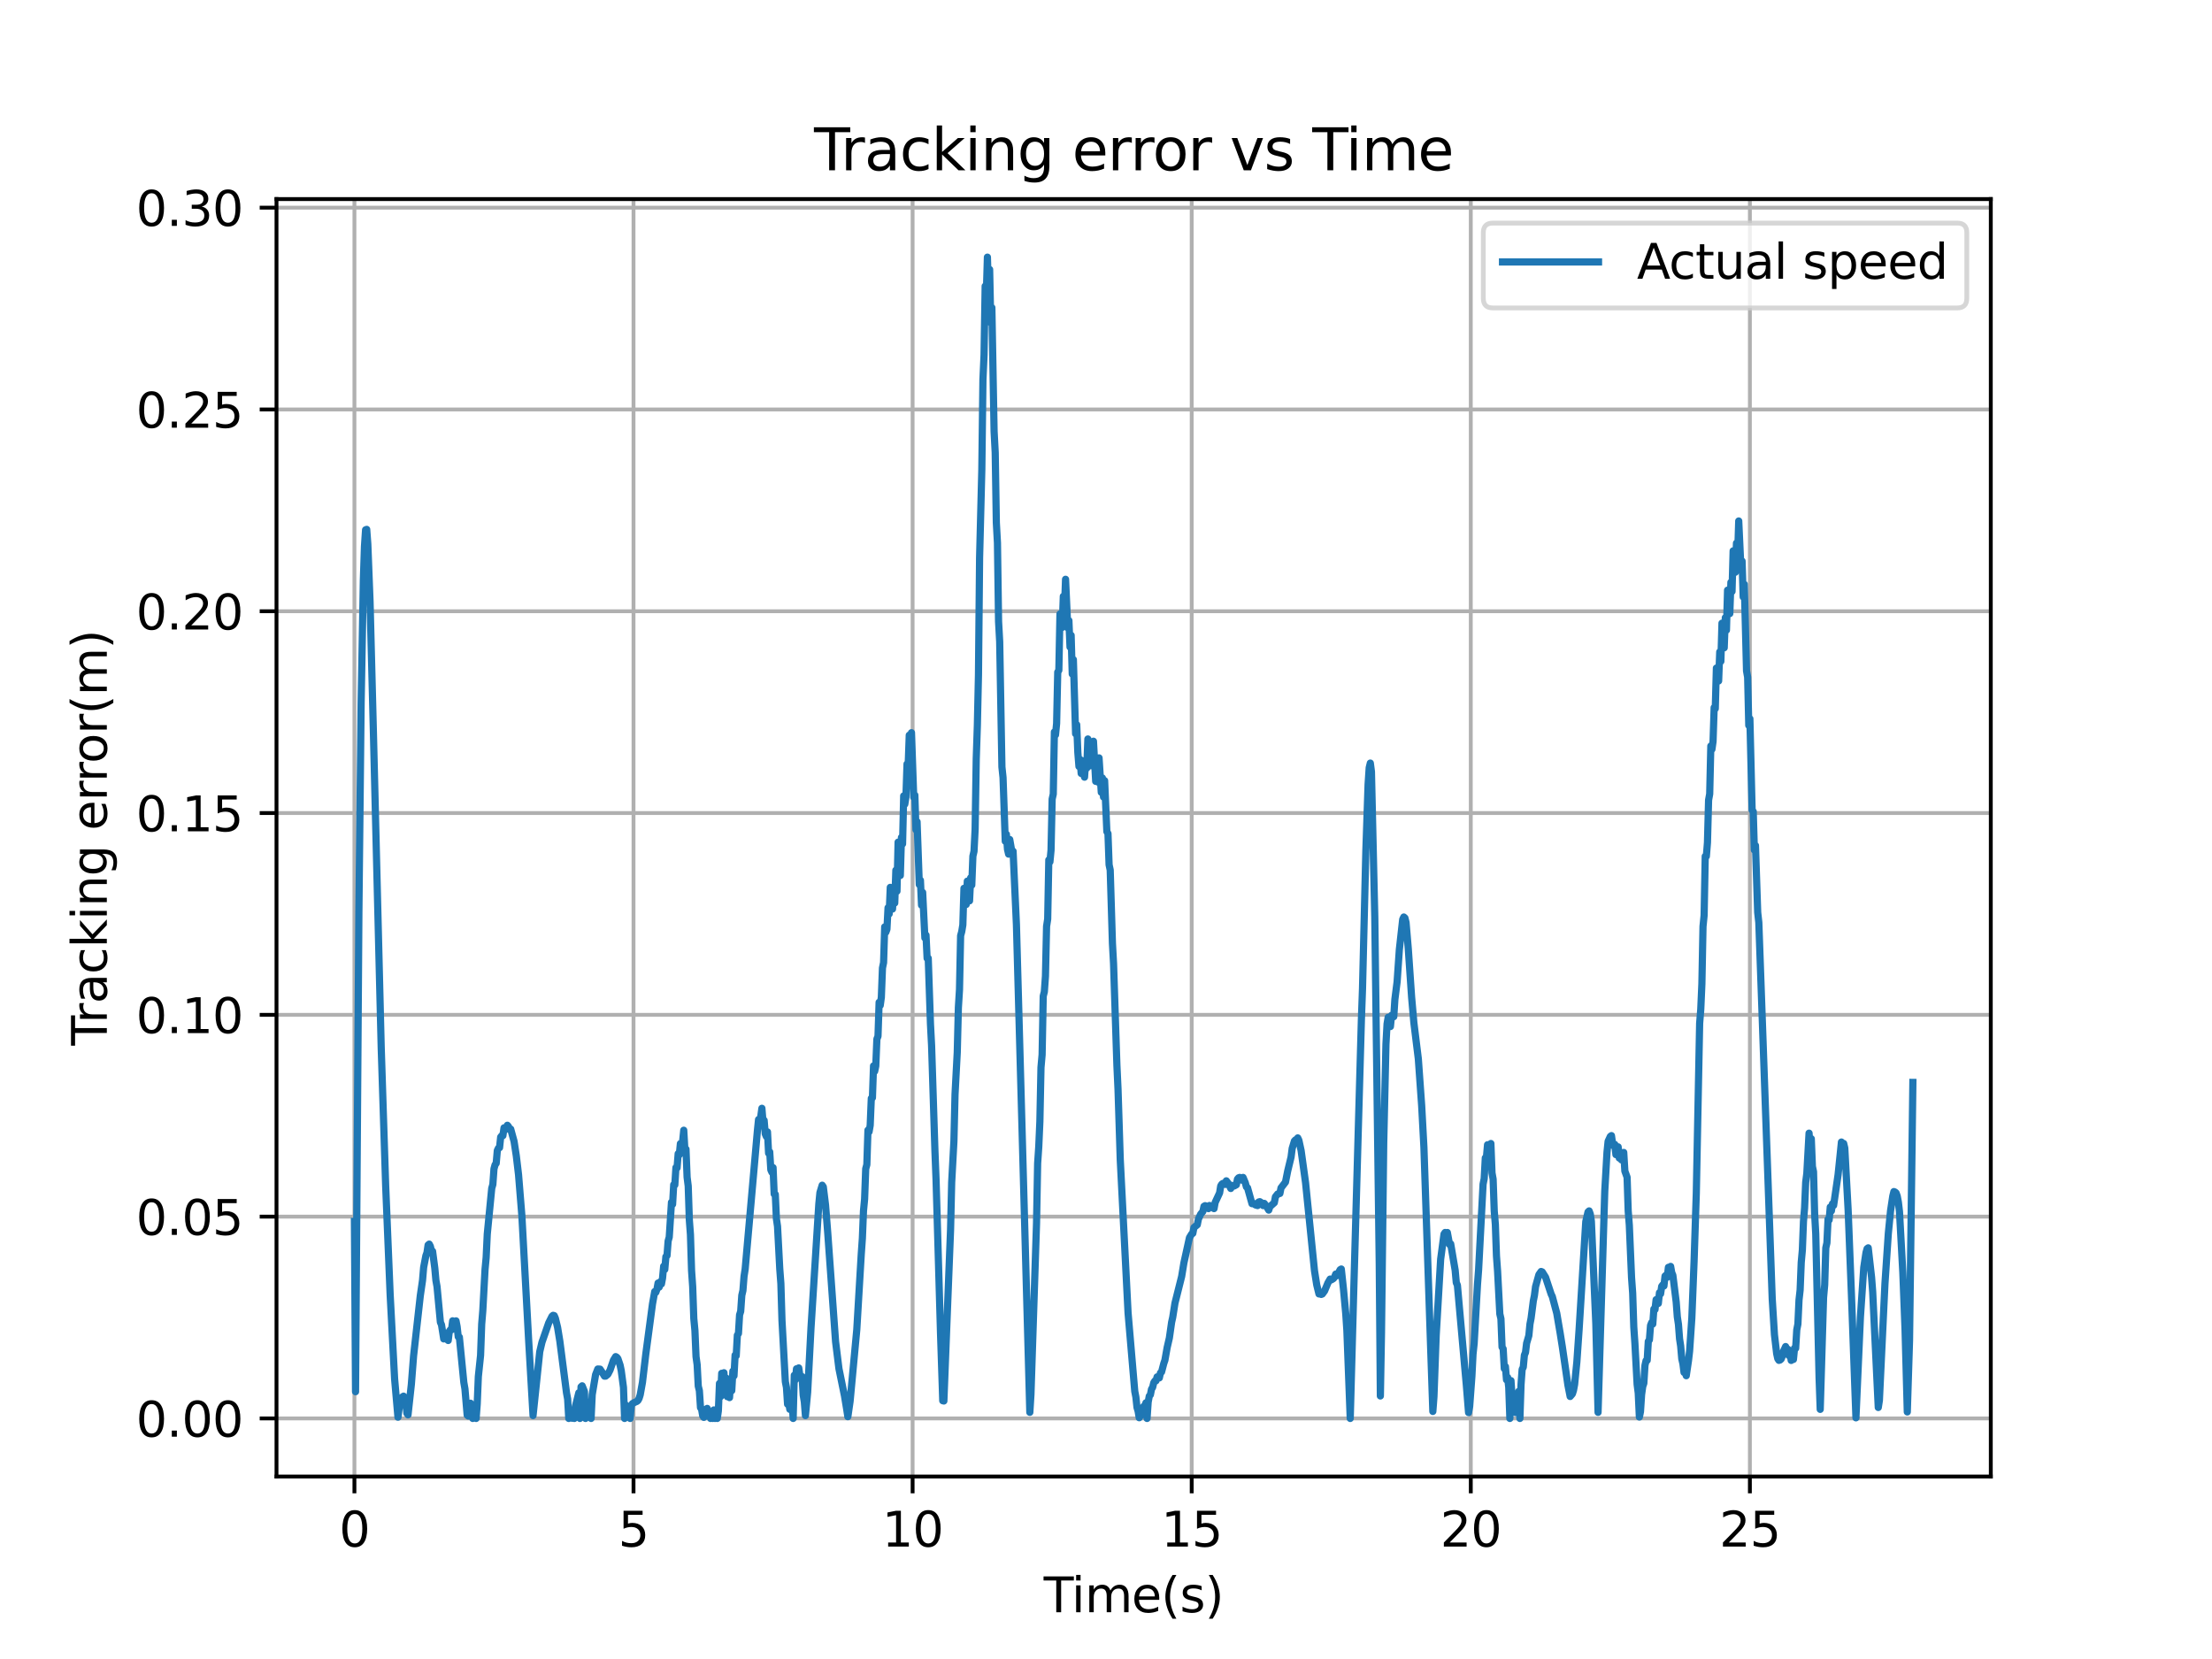 <?xml version="1.0" encoding="utf-8" standalone="no"?>
<!DOCTYPE svg PUBLIC "-//W3C//DTD SVG 1.1//EN"
  "http://www.w3.org/Graphics/SVG/1.1/DTD/svg11.dtd">
<svg xmlns:xlink="http://www.w3.org/1999/xlink" width="460.8pt" height="345.6pt" viewBox="0 0 460.8 345.6" xmlns="http://www.w3.org/2000/svg" version="1.1">
 <defs>
  <style type="text/css">*{stroke-linejoin: round; stroke-linecap: butt}</style>
 </defs>
 <g id="figure_1">
  <g id="patch_1">
   <path d="M 0 345.6 
L 460.8 345.6 
L 460.8 0 
L 0 0 
z
" style="fill: #ffffff"/>
  </g>
  <g id="axes_1">
   <g id="patch_2">
    <path d="M 57.6 307.584 
L 414.72 307.584 
L 414.72 41.472 
L 57.6 41.472 
z
" style="fill: #ffffff"/>
   </g>
   <g id="matplotlib.axis_1">
    <g id="xtick_1">
     <g id="line2d_1">
      <path d="M 73.833 307.584 
L 73.833 41.472 
" clip-path="url(#pe9e2b017ba)" style="fill: none; stroke: #b0b0b0; stroke-width: 0.8; stroke-linecap: square"/>
     </g>
     <g id="line2d_2">
      <defs>
       <path id="md69bcc2c16" d="M 0 0 
L 0 3.5 
" style="stroke: #000000; stroke-width: 0.8"/>
      </defs>
      <g>
       <use xlink:href="#md69bcc2c16" x="73.833" y="307.584" style="stroke: #000000; stroke-width: 0.8"/>
      </g>
     </g>
     <g id="text_1">
      <!-- 0 -->
      <g transform="translate(70.651 322.182) scale(0.1 -0.1)">
       <defs>
        <path id="DejaVuSans-30" d="M 2034 4250 
Q 1547 4250 1301 3770 
Q 1056 3291 1056 2328 
Q 1056 1369 1301 889 
Q 1547 409 2034 409 
Q 2525 409 2770 889 
Q 3016 1369 3016 2328 
Q 3016 3291 2770 3770 
Q 2525 4250 2034 4250 
z
M 2034 4750 
Q 2819 4750 3233 4129 
Q 3647 3509 3647 2328 
Q 3647 1150 3233 529 
Q 2819 -91 2034 -91 
Q 1250 -91 836 529 
Q 422 1150 422 2328 
Q 422 3509 836 4129 
Q 1250 4750 2034 4750 
z
" transform="scale(0.016)"/>
       </defs>
       <use xlink:href="#DejaVuSans-30"/>
      </g>
     </g>
    </g>
    <g id="xtick_2">
     <g id="line2d_3">
      <path d="M 131.973 307.584 
L 131.973 41.472 
" clip-path="url(#pe9e2b017ba)" style="fill: none; stroke: #b0b0b0; stroke-width: 0.8; stroke-linecap: square"/>
     </g>
     <g id="line2d_4">
      <g>
       <use xlink:href="#md69bcc2c16" x="131.973" y="307.584" style="stroke: #000000; stroke-width: 0.8"/>
      </g>
     </g>
     <g id="text_2">
      <!-- 5 -->
      <g transform="translate(128.792 322.182) scale(0.1 -0.1)">
       <defs>
        <path id="DejaVuSans-35" d="M 691 4666 
L 3169 4666 
L 3169 4134 
L 1269 4134 
L 1269 2991 
Q 1406 3038 1543 3061 
Q 1681 3084 1819 3084 
Q 2600 3084 3056 2656 
Q 3513 2228 3513 1497 
Q 3513 744 3044 326 
Q 2575 -91 1722 -91 
Q 1428 -91 1123 -41 
Q 819 9 494 109 
L 494 744 
Q 775 591 1075 516 
Q 1375 441 1709 441 
Q 2250 441 2565 725 
Q 2881 1009 2881 1497 
Q 2881 1984 2565 2268 
Q 2250 2553 1709 2553 
Q 1456 2553 1204 2497 
Q 953 2441 691 2322 
L 691 4666 
z
" transform="scale(0.016)"/>
       </defs>
       <use xlink:href="#DejaVuSans-35"/>
      </g>
     </g>
    </g>
    <g id="xtick_3">
     <g id="line2d_5">
      <path d="M 190.113 307.584 
L 190.113 41.472 
" clip-path="url(#pe9e2b017ba)" style="fill: none; stroke: #b0b0b0; stroke-width: 0.8; stroke-linecap: square"/>
     </g>
     <g id="line2d_6">
      <g>
       <use xlink:href="#md69bcc2c16" x="190.113" y="307.584" style="stroke: #000000; stroke-width: 0.8"/>
      </g>
     </g>
     <g id="text_3">
      <!-- 10 -->
      <g transform="translate(183.751 322.182) scale(0.1 -0.1)">
       <defs>
        <path id="DejaVuSans-31" d="M 794 531 
L 1825 531 
L 1825 4091 
L 703 3866 
L 703 4441 
L 1819 4666 
L 2450 4666 
L 2450 531 
L 3481 531 
L 3481 0 
L 794 0 
L 794 531 
z
" transform="scale(0.016)"/>
       </defs>
       <use xlink:href="#DejaVuSans-31"/>
       <use xlink:href="#DejaVuSans-30" x="63.623"/>
      </g>
     </g>
    </g>
    <g id="xtick_4">
     <g id="line2d_7">
      <path d="M 248.253 307.584 
L 248.253 41.472 
" clip-path="url(#pe9e2b017ba)" style="fill: none; stroke: #b0b0b0; stroke-width: 0.8; stroke-linecap: square"/>
     </g>
     <g id="line2d_8">
      <g>
       <use xlink:href="#md69bcc2c16" x="248.253" y="307.584" style="stroke: #000000; stroke-width: 0.8"/>
      </g>
     </g>
     <g id="text_4">
      <!-- 15 -->
      <g transform="translate(241.891 322.182) scale(0.1 -0.1)">
       <use xlink:href="#DejaVuSans-31"/>
       <use xlink:href="#DejaVuSans-35" x="63.623"/>
      </g>
     </g>
    </g>
    <g id="xtick_5">
     <g id="line2d_9">
      <path d="M 306.393 307.584 
L 306.393 41.472 
" clip-path="url(#pe9e2b017ba)" style="fill: none; stroke: #b0b0b0; stroke-width: 0.8; stroke-linecap: square"/>
     </g>
     <g id="line2d_10">
      <g>
       <use xlink:href="#md69bcc2c16" x="306.393" y="307.584" style="stroke: #000000; stroke-width: 0.8"/>
      </g>
     </g>
     <g id="text_5">
      <!-- 20 -->
      <g transform="translate(300.031 322.182) scale(0.1 -0.1)">
       <defs>
        <path id="DejaVuSans-32" d="M 1228 531 
L 3431 531 
L 3431 0 
L 469 0 
L 469 531 
Q 828 903 1448 1529 
Q 2069 2156 2228 2338 
Q 2531 2678 2651 2914 
Q 2772 3150 2772 3378 
Q 2772 3750 2511 3984 
Q 2250 4219 1831 4219 
Q 1534 4219 1204 4116 
Q 875 4013 500 3803 
L 500 4441 
Q 881 4594 1212 4672 
Q 1544 4750 1819 4750 
Q 2544 4750 2975 4387 
Q 3406 4025 3406 3419 
Q 3406 3131 3298 2873 
Q 3191 2616 2906 2266 
Q 2828 2175 2409 1742 
Q 1991 1309 1228 531 
z
" transform="scale(0.016)"/>
       </defs>
       <use xlink:href="#DejaVuSans-32"/>
       <use xlink:href="#DejaVuSans-30" x="63.623"/>
      </g>
     </g>
    </g>
    <g id="xtick_6">
     <g id="line2d_11">
      <path d="M 364.533 307.584 
L 364.533 41.472 
" clip-path="url(#pe9e2b017ba)" style="fill: none; stroke: #b0b0b0; stroke-width: 0.8; stroke-linecap: square"/>
     </g>
     <g id="line2d_12">
      <g>
       <use xlink:href="#md69bcc2c16" x="364.533" y="307.584" style="stroke: #000000; stroke-width: 0.8"/>
      </g>
     </g>
     <g id="text_6">
      <!-- 25 -->
      <g transform="translate(358.171 322.182) scale(0.1 -0.1)">
       <use xlink:href="#DejaVuSans-32"/>
       <use xlink:href="#DejaVuSans-35" x="63.623"/>
      </g>
     </g>
    </g>
    <g id="text_7">
     <!-- Time(s) -->
     <g transform="translate(217.42 335.861) scale(0.1 -0.1)">
      <defs>
       <path id="DejaVuSans-54" d="M -19 4666 
L 3928 4666 
L 3928 4134 
L 2272 4134 
L 2272 0 
L 1638 0 
L 1638 4134 
L -19 4134 
L -19 4666 
z
" transform="scale(0.016)"/>
       <path id="DejaVuSans-69" d="M 603 3500 
L 1178 3500 
L 1178 0 
L 603 0 
L 603 3500 
z
M 603 4863 
L 1178 4863 
L 1178 4134 
L 603 4134 
L 603 4863 
z
" transform="scale(0.016)"/>
       <path id="DejaVuSans-6d" d="M 3328 2828 
Q 3544 3216 3844 3400 
Q 4144 3584 4550 3584 
Q 5097 3584 5394 3201 
Q 5691 2819 5691 2113 
L 5691 0 
L 5113 0 
L 5113 2094 
Q 5113 2597 4934 2840 
Q 4756 3084 4391 3084 
Q 3944 3084 3684 2787 
Q 3425 2491 3425 1978 
L 3425 0 
L 2847 0 
L 2847 2094 
Q 2847 2600 2669 2842 
Q 2491 3084 2119 3084 
Q 1678 3084 1418 2786 
Q 1159 2488 1159 1978 
L 1159 0 
L 581 0 
L 581 3500 
L 1159 3500 
L 1159 2956 
Q 1356 3278 1631 3431 
Q 1906 3584 2284 3584 
Q 2666 3584 2933 3390 
Q 3200 3197 3328 2828 
z
" transform="scale(0.016)"/>
       <path id="DejaVuSans-65" d="M 3597 1894 
L 3597 1613 
L 953 1613 
Q 991 1019 1311 708 
Q 1631 397 2203 397 
Q 2534 397 2845 478 
Q 3156 559 3463 722 
L 3463 178 
Q 3153 47 2828 -22 
Q 2503 -91 2169 -91 
Q 1331 -91 842 396 
Q 353 884 353 1716 
Q 353 2575 817 3079 
Q 1281 3584 2069 3584 
Q 2775 3584 3186 3129 
Q 3597 2675 3597 1894 
z
M 3022 2063 
Q 3016 2534 2758 2815 
Q 2500 3097 2075 3097 
Q 1594 3097 1305 2825 
Q 1016 2553 972 2059 
L 3022 2063 
z
" transform="scale(0.016)"/>
       <path id="DejaVuSans-28" d="M 1984 4856 
Q 1566 4138 1362 3434 
Q 1159 2731 1159 2009 
Q 1159 1288 1364 580 
Q 1569 -128 1984 -844 
L 1484 -844 
Q 1016 -109 783 600 
Q 550 1309 550 2009 
Q 550 2706 781 3412 
Q 1013 4119 1484 4856 
L 1984 4856 
z
" transform="scale(0.016)"/>
       <path id="DejaVuSans-73" d="M 2834 3397 
L 2834 2853 
Q 2591 2978 2328 3040 
Q 2066 3103 1784 3103 
Q 1356 3103 1142 2972 
Q 928 2841 928 2578 
Q 928 2378 1081 2264 
Q 1234 2150 1697 2047 
L 1894 2003 
Q 2506 1872 2764 1633 
Q 3022 1394 3022 966 
Q 3022 478 2636 193 
Q 2250 -91 1575 -91 
Q 1294 -91 989 -36 
Q 684 19 347 128 
L 347 722 
Q 666 556 975 473 
Q 1284 391 1588 391 
Q 1994 391 2212 530 
Q 2431 669 2431 922 
Q 2431 1156 2273 1281 
Q 2116 1406 1581 1522 
L 1381 1569 
Q 847 1681 609 1914 
Q 372 2147 372 2553 
Q 372 3047 722 3315 
Q 1072 3584 1716 3584 
Q 2034 3584 2315 3537 
Q 2597 3491 2834 3397 
z
" transform="scale(0.016)"/>
       <path id="DejaVuSans-29" d="M 513 4856 
L 1013 4856 
Q 1481 4119 1714 3412 
Q 1947 2706 1947 2009 
Q 1947 1309 1714 600 
Q 1481 -109 1013 -844 
L 513 -844 
Q 928 -128 1133 580 
Q 1338 1288 1338 2009 
Q 1338 2731 1133 3434 
Q 928 4138 513 4856 
z
" transform="scale(0.016)"/>
      </defs>
      <use xlink:href="#DejaVuSans-54"/>
      <use xlink:href="#DejaVuSans-69" x="57.959"/>
      <use xlink:href="#DejaVuSans-6d" x="85.742"/>
      <use xlink:href="#DejaVuSans-65" x="183.154"/>
      <use xlink:href="#DejaVuSans-28" x="244.678"/>
      <use xlink:href="#DejaVuSans-73" x="283.691"/>
      <use xlink:href="#DejaVuSans-29" x="335.791"/>
     </g>
    </g>
   </g>
   <g id="matplotlib.axis_2">
    <g id="ytick_1">
     <g id="line2d_13">
      <path d="M 57.6 295.488 
L 414.72 295.488 
" clip-path="url(#pe9e2b017ba)" style="fill: none; stroke: #b0b0b0; stroke-width: 0.8; stroke-linecap: square"/>
     </g>
     <g id="line2d_14">
      <defs>
       <path id="m40a0ca8b42" d="M 0 0 
L -3.5 0 
" style="stroke: #000000; stroke-width: 0.8"/>
      </defs>
      <g>
       <use xlink:href="#m40a0ca8b42" x="57.6" y="295.488" style="stroke: #000000; stroke-width: 0.8"/>
      </g>
     </g>
     <g id="text_8">
      <!-- 0.00 -->
      <g transform="translate(28.334 299.287) scale(0.1 -0.1)">
       <defs>
        <path id="DejaVuSans-2e" d="M 684 794 
L 1344 794 
L 1344 0 
L 684 0 
L 684 794 
z
" transform="scale(0.016)"/>
       </defs>
       <use xlink:href="#DejaVuSans-30"/>
       <use xlink:href="#DejaVuSans-2e" x="63.623"/>
       <use xlink:href="#DejaVuSans-30" x="95.41"/>
       <use xlink:href="#DejaVuSans-30" x="159.033"/>
      </g>
     </g>
    </g>
    <g id="ytick_2">
     <g id="line2d_15">
      <path d="M 57.6 253.449 
L 414.72 253.449 
" clip-path="url(#pe9e2b017ba)" style="fill: none; stroke: #b0b0b0; stroke-width: 0.8; stroke-linecap: square"/>
     </g>
     <g id="line2d_16">
      <g>
       <use xlink:href="#m40a0ca8b42" x="57.6" y="253.449" style="stroke: #000000; stroke-width: 0.8"/>
      </g>
     </g>
     <g id="text_9">
      <!-- 0.05 -->
      <g transform="translate(28.334 257.249) scale(0.1 -0.1)">
       <use xlink:href="#DejaVuSans-30"/>
       <use xlink:href="#DejaVuSans-2e" x="63.623"/>
       <use xlink:href="#DejaVuSans-30" x="95.41"/>
       <use xlink:href="#DejaVuSans-35" x="159.033"/>
      </g>
     </g>
    </g>
    <g id="ytick_3">
     <g id="line2d_17">
      <path d="M 57.6 211.411 
L 414.72 211.411 
" clip-path="url(#pe9e2b017ba)" style="fill: none; stroke: #b0b0b0; stroke-width: 0.8; stroke-linecap: square"/>
     </g>
     <g id="line2d_18">
      <g>
       <use xlink:href="#m40a0ca8b42" x="57.6" y="211.411" style="stroke: #000000; stroke-width: 0.8"/>
      </g>
     </g>
     <g id="text_10">
      <!-- 0.10 -->
      <g transform="translate(28.334 215.21) scale(0.1 -0.1)">
       <use xlink:href="#DejaVuSans-30"/>
       <use xlink:href="#DejaVuSans-2e" x="63.623"/>
       <use xlink:href="#DejaVuSans-31" x="95.41"/>
       <use xlink:href="#DejaVuSans-30" x="159.033"/>
      </g>
     </g>
    </g>
    <g id="ytick_4">
     <g id="line2d_19">
      <path d="M 57.6 169.372 
L 414.72 169.372 
" clip-path="url(#pe9e2b017ba)" style="fill: none; stroke: #b0b0b0; stroke-width: 0.8; stroke-linecap: square"/>
     </g>
     <g id="line2d_20">
      <g>
       <use xlink:href="#m40a0ca8b42" x="57.6" y="169.372" style="stroke: #000000; stroke-width: 0.8"/>
      </g>
     </g>
     <g id="text_11">
      <!-- 0.15 -->
      <g transform="translate(28.334 173.172) scale(0.1 -0.1)">
       <use xlink:href="#DejaVuSans-30"/>
       <use xlink:href="#DejaVuSans-2e" x="63.623"/>
       <use xlink:href="#DejaVuSans-31" x="95.41"/>
       <use xlink:href="#DejaVuSans-35" x="159.033"/>
      </g>
     </g>
    </g>
    <g id="ytick_5">
     <g id="line2d_21">
      <path d="M 57.6 127.334 
L 414.72 127.334 
" clip-path="url(#pe9e2b017ba)" style="fill: none; stroke: #b0b0b0; stroke-width: 0.8; stroke-linecap: square"/>
     </g>
     <g id="line2d_22">
      <g>
       <use xlink:href="#m40a0ca8b42" x="57.6" y="127.334" style="stroke: #000000; stroke-width: 0.8"/>
      </g>
     </g>
     <g id="text_12">
      <!-- 0.20 -->
      <g transform="translate(28.334 131.133) scale(0.1 -0.1)">
       <use xlink:href="#DejaVuSans-30"/>
       <use xlink:href="#DejaVuSans-2e" x="63.623"/>
       <use xlink:href="#DejaVuSans-32" x="95.41"/>
       <use xlink:href="#DejaVuSans-30" x="159.033"/>
      </g>
     </g>
    </g>
    <g id="ytick_6">
     <g id="line2d_23">
      <path d="M 57.6 85.295 
L 414.72 85.295 
" clip-path="url(#pe9e2b017ba)" style="fill: none; stroke: #b0b0b0; stroke-width: 0.8; stroke-linecap: square"/>
     </g>
     <g id="line2d_24">
      <g>
       <use xlink:href="#m40a0ca8b42" x="57.6" y="85.295" style="stroke: #000000; stroke-width: 0.8"/>
      </g>
     </g>
     <g id="text_13">
      <!-- 0.25 -->
      <g transform="translate(28.334 89.095) scale(0.1 -0.1)">
       <use xlink:href="#DejaVuSans-30"/>
       <use xlink:href="#DejaVuSans-2e" x="63.623"/>
       <use xlink:href="#DejaVuSans-32" x="95.41"/>
       <use xlink:href="#DejaVuSans-35" x="159.033"/>
      </g>
     </g>
    </g>
    <g id="ytick_7">
     <g id="line2d_25">
      <path d="M 57.6 43.257 
L 414.72 43.257 
" clip-path="url(#pe9e2b017ba)" style="fill: none; stroke: #b0b0b0; stroke-width: 0.8; stroke-linecap: square"/>
     </g>
     <g id="line2d_26">
      <g>
       <use xlink:href="#m40a0ca8b42" x="57.6" y="43.257" style="stroke: #000000; stroke-width: 0.8"/>
      </g>
     </g>
     <g id="text_14">
      <!-- 0.30 -->
      <g transform="translate(28.334 47.056) scale(0.1 -0.1)">
       <defs>
        <path id="DejaVuSans-33" d="M 2597 2516 
Q 3050 2419 3304 2112 
Q 3559 1806 3559 1356 
Q 3559 666 3084 287 
Q 2609 -91 1734 -91 
Q 1441 -91 1130 -33 
Q 819 25 488 141 
L 488 750 
Q 750 597 1062 519 
Q 1375 441 1716 441 
Q 2309 441 2620 675 
Q 2931 909 2931 1356 
Q 2931 1769 2642 2001 
Q 2353 2234 1838 2234 
L 1294 2234 
L 1294 2753 
L 1863 2753 
Q 2328 2753 2575 2939 
Q 2822 3125 2822 3475 
Q 2822 3834 2567 4026 
Q 2313 4219 1838 4219 
Q 1578 4219 1281 4162 
Q 984 4106 628 3988 
L 628 4550 
Q 988 4650 1302 4700 
Q 1616 4750 1894 4750 
Q 2613 4750 3031 4423 
Q 3450 4097 3450 3541 
Q 3450 3153 3228 2886 
Q 3006 2619 2597 2516 
z
" transform="scale(0.016)"/>
       </defs>
       <use xlink:href="#DejaVuSans-30"/>
       <use xlink:href="#DejaVuSans-2e" x="63.623"/>
       <use xlink:href="#DejaVuSans-33" x="95.41"/>
       <use xlink:href="#DejaVuSans-30" x="159.033"/>
      </g>
     </g>
    </g>
    <g id="text_15">
     <!-- Tracking error(m) -->
     <g transform="translate(22.255 217.804) rotate(-90) scale(0.1 -0.1)">
      <defs>
       <path id="DejaVuSans-72" d="M 2631 2963 
Q 2534 3019 2420 3045 
Q 2306 3072 2169 3072 
Q 1681 3072 1420 2755 
Q 1159 2438 1159 1844 
L 1159 0 
L 581 0 
L 581 3500 
L 1159 3500 
L 1159 2956 
Q 1341 3275 1631 3429 
Q 1922 3584 2338 3584 
Q 2397 3584 2469 3576 
Q 2541 3569 2628 3553 
L 2631 2963 
z
" transform="scale(0.016)"/>
       <path id="DejaVuSans-61" d="M 2194 1759 
Q 1497 1759 1228 1600 
Q 959 1441 959 1056 
Q 959 750 1161 570 
Q 1363 391 1709 391 
Q 2188 391 2477 730 
Q 2766 1069 2766 1631 
L 2766 1759 
L 2194 1759 
z
M 3341 1997 
L 3341 0 
L 2766 0 
L 2766 531 
Q 2569 213 2275 61 
Q 1981 -91 1556 -91 
Q 1019 -91 701 211 
Q 384 513 384 1019 
Q 384 1609 779 1909 
Q 1175 2209 1959 2209 
L 2766 2209 
L 2766 2266 
Q 2766 2663 2505 2880 
Q 2244 3097 1772 3097 
Q 1472 3097 1187 3025 
Q 903 2953 641 2809 
L 641 3341 
Q 956 3463 1253 3523 
Q 1550 3584 1831 3584 
Q 2591 3584 2966 3190 
Q 3341 2797 3341 1997 
z
" transform="scale(0.016)"/>
       <path id="DejaVuSans-63" d="M 3122 3366 
L 3122 2828 
Q 2878 2963 2633 3030 
Q 2388 3097 2138 3097 
Q 1578 3097 1268 2742 
Q 959 2388 959 1747 
Q 959 1106 1268 751 
Q 1578 397 2138 397 
Q 2388 397 2633 464 
Q 2878 531 3122 666 
L 3122 134 
Q 2881 22 2623 -34 
Q 2366 -91 2075 -91 
Q 1284 -91 818 406 
Q 353 903 353 1747 
Q 353 2603 823 3093 
Q 1294 3584 2113 3584 
Q 2378 3584 2631 3529 
Q 2884 3475 3122 3366 
z
" transform="scale(0.016)"/>
       <path id="DejaVuSans-6b" d="M 581 4863 
L 1159 4863 
L 1159 1991 
L 2875 3500 
L 3609 3500 
L 1753 1863 
L 3688 0 
L 2938 0 
L 1159 1709 
L 1159 0 
L 581 0 
L 581 4863 
z
" transform="scale(0.016)"/>
       <path id="DejaVuSans-6e" d="M 3513 2113 
L 3513 0 
L 2938 0 
L 2938 2094 
Q 2938 2591 2744 2837 
Q 2550 3084 2163 3084 
Q 1697 3084 1428 2787 
Q 1159 2491 1159 1978 
L 1159 0 
L 581 0 
L 581 3500 
L 1159 3500 
L 1159 2956 
Q 1366 3272 1645 3428 
Q 1925 3584 2291 3584 
Q 2894 3584 3203 3211 
Q 3513 2838 3513 2113 
z
" transform="scale(0.016)"/>
       <path id="DejaVuSans-67" d="M 2906 1791 
Q 2906 2416 2648 2759 
Q 2391 3103 1925 3103 
Q 1463 3103 1205 2759 
Q 947 2416 947 1791 
Q 947 1169 1205 825 
Q 1463 481 1925 481 
Q 2391 481 2648 825 
Q 2906 1169 2906 1791 
z
M 3481 434 
Q 3481 -459 3084 -895 
Q 2688 -1331 1869 -1331 
Q 1566 -1331 1297 -1286 
Q 1028 -1241 775 -1147 
L 775 -588 
Q 1028 -725 1275 -790 
Q 1522 -856 1778 -856 
Q 2344 -856 2625 -561 
Q 2906 -266 2906 331 
L 2906 616 
Q 2728 306 2450 153 
Q 2172 0 1784 0 
Q 1141 0 747 490 
Q 353 981 353 1791 
Q 353 2603 747 3093 
Q 1141 3584 1784 3584 
Q 2172 3584 2450 3431 
Q 2728 3278 2906 2969 
L 2906 3500 
L 3481 3500 
L 3481 434 
z
" transform="scale(0.016)"/>
       <path id="DejaVuSans-20" transform="scale(0.016)"/>
       <path id="DejaVuSans-6f" d="M 1959 3097 
Q 1497 3097 1228 2736 
Q 959 2375 959 1747 
Q 959 1119 1226 758 
Q 1494 397 1959 397 
Q 2419 397 2687 759 
Q 2956 1122 2956 1747 
Q 2956 2369 2687 2733 
Q 2419 3097 1959 3097 
z
M 1959 3584 
Q 2709 3584 3137 3096 
Q 3566 2609 3566 1747 
Q 3566 888 3137 398 
Q 2709 -91 1959 -91 
Q 1206 -91 779 398 
Q 353 888 353 1747 
Q 353 2609 779 3096 
Q 1206 3584 1959 3584 
z
" transform="scale(0.016)"/>
      </defs>
      <use xlink:href="#DejaVuSans-54"/>
      <use xlink:href="#DejaVuSans-72" x="46.334"/>
      <use xlink:href="#DejaVuSans-61" x="87.447"/>
      <use xlink:href="#DejaVuSans-63" x="148.727"/>
      <use xlink:href="#DejaVuSans-6b" x="203.707"/>
      <use xlink:href="#DejaVuSans-69" x="261.617"/>
      <use xlink:href="#DejaVuSans-6e" x="289.4"/>
      <use xlink:href="#DejaVuSans-67" x="352.779"/>
      <use xlink:href="#DejaVuSans-20" x="416.256"/>
      <use xlink:href="#DejaVuSans-65" x="448.043"/>
      <use xlink:href="#DejaVuSans-72" x="509.566"/>
      <use xlink:href="#DejaVuSans-72" x="548.93"/>
      <use xlink:href="#DejaVuSans-6f" x="587.793"/>
      <use xlink:href="#DejaVuSans-72" x="648.975"/>
      <use xlink:href="#DejaVuSans-28" x="690.088"/>
      <use xlink:href="#DejaVuSans-6d" x="729.102"/>
      <use xlink:href="#DejaVuSans-29" x="826.514"/>
     </g>
    </g>
   </g>
   <g id="line2d_27">
    <path d="M 73.833 254.443 
L 74.065 289.92 
L 74.065 289.92 
L 74.763 190.048 
L 74.763 190.048 
L 75.228 146.529 
L 75.228 146.529 
L 75.693 120.88 
L 75.693 120.88 
L 75.926 113.814 
L 76.158 110.366 
L 76.158 110.366 
L 76.391 110.277 
L 76.391 110.277 
L 76.623 113.355 
L 76.623 113.355 
L 77.089 125.378 
L 77.089 125.378 
L 77.786 152.547 
L 77.786 152.547 
L 79.414 218.241 
L 79.414 218.241 
L 80.344 247.069 
L 80.344 247.069 
L 81.275 269.681 
L 81.275 269.681 
L 82.205 287.265 
L 82.205 287.265 
L 82.903 295.229 
L 82.903 295.229 
L 83.368 291.745 
L 83.368 291.745 
L 83.6 291.602 
L 83.833 291.006 
L 83.833 291.006 
L 84.065 290.846 
L 84.065 290.846 
L 84.298 291.135 
L 84.298 291.135 
L 84.531 291.884 
L 84.531 291.884 
L 84.763 294.405 
L 84.763 294.405 
L 84.996 294.742 
L 84.996 294.742 
L 85.693 288.389 
L 85.693 288.389 
L 86.158 282.432 
L 86.158 282.432 
L 87.554 269.929 
L 87.554 269.929 
L 88.019 266.731 
L 88.019 266.731 
L 88.251 264.019 
L 88.251 264.019 
L 88.717 261.589 
L 88.717 261.589 
L 88.949 260.953 
L 88.949 260.953 
L 89.182 259.361 
L 89.182 259.361 
L 89.414 259.169 
L 89.414 259.169 
L 89.647 259.618 
L 89.647 259.618 
L 89.879 260.576 
L 89.879 260.576 
L 90.112 260.658 
L 90.112 260.658 
L 90.577 264.186 
L 90.577 264.186 
L 90.81 266.733 
L 91.042 268.022 
L 91.042 268.022 
L 91.74 275.442 
L 91.74 275.442 
L 91.972 275.981 
L 91.972 275.981 
L 92.438 278.919 
L 92.438 278.919 
L 92.67 278.602 
L 93.368 279.248 
L 93.368 279.248 
L 93.6 277.339 
L 93.6 277.339 
L 93.833 277.008 
L 93.833 277.008 
L 94.065 277.02 
L 94.065 277.02 
L 94.298 275.151 
L 94.298 275.151 
L 94.531 275.236 
L 94.531 275.236 
L 94.763 276.097 
L 94.763 276.097 
L 94.996 275.164 
L 94.996 275.164 
L 95.228 276.375 
L 95.228 276.375 
L 95.461 278.475 
L 95.461 278.475 
L 95.693 278.545 
L 95.693 278.545 
L 96.624 287.988 
L 96.624 287.988 
L 96.856 289.324 
L 96.856 289.324 
L 97.321 294.801 
L 97.321 294.801 
L 97.554 294.99 
L 97.554 294.99 
L 97.786 294.373 
L 97.786 294.373 
L 98.019 292.319 
L 98.019 292.319 
L 98.484 295.488 
L 98.484 295.488 
L 98.717 292.708 
L 98.717 292.708 
L 99.182 295.488 
L 99.182 295.488 
L 99.414 292.451 
L 99.414 292.451 
L 99.647 286.752 
L 99.647 286.752 
L 100.112 282.347 
L 100.112 282.347 
L 100.345 275.845 
L 100.345 275.845 
L 100.577 273.029 
L 100.577 273.029 
L 101.042 264.447 
L 101.042 264.447 
L 101.275 261.971 
L 101.275 261.971 
L 101.507 257.08 
L 101.507 257.08 
L 102.438 247.541 
L 102.438 247.541 
L 102.67 246.742 
L 102.67 246.742 
L 102.903 243.492 
L 102.903 243.492 
L 103.135 242.641 
L 103.368 242.336 
L 103.368 242.336 
L 103.6 239.668 
L 103.6 239.668 
L 103.833 239.185 
L 103.833 239.185 
L 104.066 239.083 
L 104.066 239.083 
L 104.298 236.875 
L 104.298 236.875 
L 104.531 236.58 
L 104.763 236.585 
L 104.763 236.585 
L 104.996 234.947 
L 105.228 234.933 
L 105.228 234.933 
L 105.461 235.237 
L 105.461 235.237 
L 105.694 234.41 
L 105.694 234.41 
L 105.926 234.679 
L 105.926 234.679 
L 106.159 235.205 
L 106.159 235.205 
L 106.391 235.212 
L 106.391 235.212 
L 107.089 237.769 
L 107.089 237.769 
L 107.554 240.784 
L 107.554 240.784 
L 108.019 244.694 
L 108.019 244.694 
L 108.717 253.277 
L 108.717 253.277 
L 110.112 278.91 
L 110.112 278.91 
L 111.042 294.89 
L 111.042 294.89 
L 112.438 281.588 
L 112.438 281.588 
L 112.903 279.617 
L 112.903 279.617 
L 114.298 275.6 
L 114.298 275.6 
L 114.996 274.195 
L 114.996 274.195 
L 115.229 274.005 
L 115.229 274.005 
L 115.461 274.073 
L 115.461 274.073 
L 115.694 274.621 
L 115.694 274.621 
L 116.159 276.536 
L 116.159 276.536 
L 116.624 279.386 
L 116.624 279.386 
L 118.019 290.181 
L 118.019 290.181 
L 118.252 291.446 
L 118.252 291.446 
L 118.484 295.488 
L 118.484 295.488 
L 118.717 293.647 
L 118.717 293.647 
L 119.182 295.444 
L 119.182 295.444 
L 119.415 294.708 
L 119.415 294.708 
L 119.647 295.488 
L 119.88 292.903 
L 119.88 292.903 
L 120.577 290.142 
L 120.577 290.142 
L 120.81 295.488 
L 120.81 295.488 
L 121.043 288.905 
L 121.043 288.905 
L 121.275 288.691 
L 121.275 288.691 
L 121.74 289.847 
L 121.74 289.847 
L 121.973 295.488 
L 121.973 295.488 
L 122.205 292.017 
L 122.205 292.017 
L 122.67 295.235 
L 122.67 295.235 
L 122.903 293.994 
L 122.903 293.994 
L 123.136 295.488 
L 123.136 295.488 
L 123.368 290.529 
L 123.368 290.529 
L 124.066 286.382 
L 124.066 286.382 
L 124.531 285.189 
L 124.531 285.189 
L 124.996 285.215 
L 124.996 285.215 
L 125.461 285.903 
L 125.461 285.903 
L 125.926 286.675 
L 125.926 286.675 
L 126.159 286.675 
L 126.159 286.675 
L 126.624 286.303 
L 126.624 286.303 
L 127.089 285.4 
L 127.089 285.4 
L 127.787 283.367 
L 127.787 283.367 
L 128.252 282.608 
L 128.252 282.608 
L 128.484 282.729 
L 128.717 283.029 
L 128.717 283.029 
L 129.182 284.401 
L 129.182 284.401 
L 129.415 285.534 
L 129.415 285.534 
L 129.88 289.023 
L 129.88 289.023 
L 130.112 295.488 
L 130.112 295.488 
L 130.345 292.674 
L 130.345 292.674 
L 130.81 295.226 
L 130.81 295.226 
L 131.043 294.202 
L 131.043 294.202 
L 131.275 295.488 
L 131.275 295.488 
L 131.508 292.79 
L 131.508 292.79 
L 131.74 292.402 
L 131.74 292.402 
L 132.205 292.134 
L 132.205 292.134 
L 132.671 291.937 
L 132.671 291.937 
L 132.903 291.744 
L 132.903 291.744 
L 133.136 291.302 
L 133.136 291.302 
L 133.368 290.559 
L 133.368 290.559 
L 133.833 287.985 
L 133.833 287.985 
L 134.531 282.079 
L 134.531 282.079 
L 135.926 271.628 
L 135.926 271.628 
L 136.392 269.052 
L 136.392 269.052 
L 136.624 269.214 
L 136.624 269.214 
L 136.857 268.563 
L 136.857 268.563 
L 137.089 267.278 
L 137.089 267.278 
L 137.322 268.131 
L 137.322 268.131 
L 137.554 267.024 
L 137.787 267.476 
L 137.787 267.476 
L 138.019 266.259 
L 138.019 266.259 
L 138.252 263.769 
L 138.252 263.769 
L 138.485 264.457 
L 138.485 264.457 
L 138.717 261.782 
L 138.95 261.571 
L 138.95 261.571 
L 139.182 258.54 
L 139.182 258.54 
L 139.415 257.718 
L 139.415 257.718 
L 139.88 250.461 
L 139.88 250.461 
L 140.112 250.88 
L 140.112 250.88 
L 140.345 246.796 
L 140.345 246.796 
L 140.578 246.842 
L 140.578 246.842 
L 140.81 243.222 
L 140.81 243.222 
L 141.043 243.294 
L 141.043 243.294 
L 141.275 240.333 
L 141.275 240.333 
L 141.508 240.568 
L 141.508 240.568 
L 141.74 238.232 
L 141.74 238.232 
L 141.973 238.818 
L 141.973 238.818 
L 142.206 237.712 
L 142.206 237.712 
L 142.438 235.449 
L 142.438 235.449 
L 142.671 239.52 
L 142.671 239.52 
L 142.903 239.388 
L 142.903 239.388 
L 143.136 245.245 
L 143.136 245.245 
L 143.368 247.067 
L 143.368 247.067 
L 143.601 254.128 
L 143.601 254.128 
L 143.833 257.182 
L 143.833 257.182 
L 144.066 264.685 
L 144.066 264.685 
L 144.299 268.027 
L 144.299 268.027 
L 144.531 274.679 
L 144.531 274.679 
L 144.764 277.155 
L 144.764 277.155 
L 144.996 282.62 
L 144.996 282.62 
L 145.229 284.298 
L 145.461 288.757 
L 145.461 288.757 
L 145.694 289.709 
L 145.694 289.709 
L 145.927 293.233 
L 145.927 293.233 
L 146.159 293.599 
L 146.392 294.952 
L 146.392 294.952 
L 146.624 295.263 
L 146.624 295.263 
L 146.857 293.63 
L 146.857 293.63 
L 147.089 294.375 
L 147.089 294.375 
L 147.322 293.394 
L 147.322 293.394 
L 147.554 294.563 
L 147.554 294.563 
L 147.787 294.022 
L 147.787 294.022 
L 148.02 295.488 
L 148.02 295.488 
L 148.252 294.225 
L 148.252 294.225 
L 148.485 295.488 
L 148.485 295.488 
L 148.717 293.711 
L 148.717 293.711 
L 148.95 295.488 
L 148.95 295.488 
L 149.182 294.089 
L 149.182 294.089 
L 149.415 295.488 
L 149.415 295.488 
L 149.647 293.899 
L 149.88 288.19 
L 149.88 288.19 
L 150.113 290.941 
L 150.345 286.081 
L 150.345 286.081 
L 150.578 289.619 
L 150.578 289.619 
L 150.81 285.966 
L 150.81 285.966 
L 151.043 290.064 
L 151.043 290.064 
L 151.275 287.076 
L 151.275 287.076 
L 151.508 290.95 
L 151.508 290.95 
L 151.741 287.965 
L 151.741 287.965 
L 151.973 291.145 
L 151.973 291.145 
L 152.206 287.739 
L 152.206 287.739 
L 152.438 289.709 
L 152.438 289.709 
L 152.671 285.626 
L 152.671 285.626 
L 152.903 286.615 
L 152.903 286.615 
L 153.136 282.298 
L 153.136 282.298 
L 153.368 282.439 
L 153.601 278.154 
L 153.601 278.154 
L 153.834 277.795 
L 154.066 273.913 
L 154.066 273.913 
L 154.299 273.181 
L 154.299 273.181 
L 154.531 269.844 
L 154.531 269.844 
L 154.764 268.841 
L 154.764 268.841 
L 154.996 265.89 
L 154.996 265.89 
L 155.229 264.385 
L 155.229 264.385 
L 157.787 235.488 
L 157.787 235.488 
L 158.02 233.216 
L 158.02 233.216 
L 158.252 233.441 
L 158.252 233.441 
L 158.485 232.555 
L 158.485 232.555 
L 158.717 230.879 
L 158.95 233.746 
L 158.95 233.746 
L 159.182 233.389 
L 159.415 236.201 
L 159.415 236.201 
L 159.648 236.762 
L 159.648 236.762 
L 159.88 235.791 
L 159.88 235.791 
L 160.113 240.236 
L 160.113 240.236 
L 160.345 239.958 
L 160.345 239.958 
L 160.578 243.707 
L 160.578 243.707 
L 160.81 244.214 
L 160.81 244.214 
L 161.043 243.234 
L 161.043 243.234 
L 161.275 248.742 
L 161.275 248.742 
L 161.508 248.809 
L 161.508 248.809 
L 161.741 253.882 
L 161.741 253.882 
L 161.973 255.477 
L 161.973 255.477 
L 162.438 264.321 
L 162.438 264.321 
L 162.671 267.405 
L 162.671 267.405 
L 162.903 275.104 
L 162.903 275.104 
L 163.601 287.831 
L 163.601 287.831 
L 163.834 289.031 
L 163.834 289.031 
L 164.066 292.525 
L 164.299 292.069 
L 164.299 292.069 
L 164.531 293.59 
L 164.531 293.59 
L 164.764 291.895 
L 164.764 291.895 
L 164.996 291.854 
L 164.996 291.854 
L 165.229 295.488 
L 165.229 295.488 
L 165.462 286.493 
L 165.462 286.493 
L 165.694 287.446 
L 165.694 287.446 
L 165.927 285.143 
L 165.927 285.143 
L 166.159 286.122 
L 166.159 286.122 
L 166.392 284.962 
L 166.392 284.962 
L 166.624 286.493 
L 166.624 286.493 
L 166.857 286.879 
L 166.857 286.879 
L 167.09 286.769 
L 167.09 286.769 
L 167.322 290.633 
L 167.322 290.633 
L 167.555 292.028 
L 167.555 292.028 
L 167.787 294.895 
L 167.787 294.895 
L 168.252 289.985 
L 168.252 289.985 
L 168.95 276.556 
L 168.95 276.556 
L 170.578 250.799 
L 170.578 250.799 
L 170.81 248.436 
L 170.81 248.436 
L 171.276 246.901 
L 171.276 246.901 
L 171.508 247.243 
L 171.508 247.243 
L 171.973 251.014 
L 171.973 251.014 
L 172.438 256.885 
L 172.438 256.885 
L 174.066 279.481 
L 174.066 279.481 
L 174.764 285.104 
L 174.764 285.104 
L 175.927 290.816 
L 175.927 290.816 
L 176.392 293.637 
L 176.392 293.637 
L 176.624 295.121 
L 176.624 295.121 
L 177.09 291.905 
L 177.09 291.905 
L 178.485 276.972 
L 178.485 276.972 
L 179.415 261.267 
L 179.415 261.267 
L 179.648 257.957 
L 179.648 257.957 
L 179.88 252.242 
L 179.88 252.242 
L 180.113 249.782 
L 180.113 249.782 
L 180.345 243.475 
L 180.345 243.475 
L 180.578 242.625 
L 180.578 242.625 
L 180.811 235.435 
L 180.811 235.435 
L 181.043 235.767 
L 181.043 235.767 
L 181.276 234.431 
L 181.276 234.431 
L 181.508 228.809 
L 181.508 228.809 
L 181.741 228.68 
L 181.741 228.68 
L 181.973 222.039 
L 181.973 222.039 
L 182.206 223.178 
L 182.206 223.178 
L 182.439 222.074 
L 182.439 222.074 
L 182.671 216.456 
L 182.671 216.456 
L 182.904 215.862 
L 182.904 215.862 
L 183.136 208.799 
L 183.136 208.799 
L 183.369 209.442 
L 183.369 209.442 
L 183.601 207.744 
L 183.601 207.744 
L 183.834 201.654 
L 183.834 201.654 
L 184.066 200.529 
L 184.066 200.529 
L 184.299 193.084 
L 184.299 193.084 
L 184.532 194.214 
L 184.764 193.582 
L 184.764 193.582 
L 184.997 189.097 
L 184.997 189.097 
L 185.229 190.389 
L 185.229 190.389 
L 185.462 184.851 
L 185.462 184.851 
L 185.694 188.335 
L 185.694 188.335 
L 185.927 189.371 
L 185.927 189.371 
L 186.159 185.502 
L 186.159 185.502 
L 186.392 188.117 
L 186.392 188.117 
L 186.625 181.283 
L 186.625 181.283 
L 186.857 185.66 
L 186.857 185.66 
L 187.09 175.434 
L 187.09 175.434 
L 187.322 180.994 
L 187.322 180.994 
L 187.555 182.383 
L 187.555 182.383 
L 187.787 174.452 
L 187.787 174.452 
L 188.02 175.805 
L 188.02 175.805 
L 188.253 165.793 
L 188.253 165.793 
L 188.485 167.528 
L 188.485 167.528 
L 188.718 166.12 
L 188.718 166.12 
L 188.95 159.149 
L 188.95 159.149 
L 189.183 159.63 
L 189.183 159.63 
L 189.415 153.148 
L 189.415 153.148 
L 189.648 157.418 
L 189.648 157.418 
L 189.88 152.635 
L 189.88 152.635 
L 190.346 166.08 
L 190.346 166.08 
L 190.578 165.634 
L 190.578 165.634 
L 190.811 172.854 
L 190.811 172.854 
L 191.043 171.186 
L 191.043 171.186 
L 191.508 184.283 
L 191.508 184.283 
L 191.741 183.38 
L 191.741 183.38 
L 191.973 188.569 
L 191.973 188.569 
L 192.206 185.905 
L 192.671 195.392 
L 192.671 195.392 
L 192.904 194.805 
L 192.904 194.805 
L 193.136 199.633 
L 193.136 199.633 
L 193.369 199.607 
L 193.369 199.607 
L 193.834 213.332 
L 193.834 213.332 
L 194.067 217.823 
L 194.067 217.823 
L 194.764 239.785 
L 194.764 239.785 
L 194.997 245.718 
L 194.997 245.718 
L 195.927 277.713 
L 195.927 277.713 
L 196.392 291.798 
L 196.392 291.798 
L 196.625 291.854 
L 196.625 291.854 
L 198.02 256.134 
L 198.02 256.134 
L 198.253 246.313 
L 198.253 246.313 
L 198.718 237.745 
L 198.718 237.745 
L 198.95 227.985 
L 198.95 227.985 
L 199.415 219.201 
L 199.415 219.201 
L 199.648 209.883 
L 199.648 209.883 
L 199.881 206.147 
L 199.881 206.147 
L 200.113 194.928 
L 200.113 194.928 
L 200.346 194.076 
L 200.346 194.076 
L 200.578 192.671 
L 200.578 192.671 
L 200.811 185.047 
L 200.811 185.047 
L 201.043 187.312 
L 201.043 187.312 
L 201.276 188.425 
L 201.276 188.425 
L 201.508 183.555 
L 201.508 183.555 
L 201.741 186.835 
L 201.741 186.835 
L 201.974 187.666 
L 202.206 182.864 
L 202.206 182.864 
L 202.439 184.383 
L 202.439 184.383 
L 202.671 178.348 
L 202.671 178.348 
L 202.904 177.344 
L 202.904 177.344 
L 203.136 172.743 
L 203.136 172.743 
L 203.369 158.082 
L 203.369 158.082 
L 203.602 151.102 
L 203.602 151.102 
L 203.834 140.575 
L 203.834 140.575 
L 204.067 116.17 
L 204.067 116.17 
L 204.532 97.819 
L 204.532 97.819 
L 204.764 79.113 
L 204.764 79.113 
L 204.997 73.943 
L 204.997 73.943 
L 205.229 59.601 
L 205.229 59.601 
L 205.462 61.504 
L 205.462 61.504 
L 205.695 53.568 
L 205.695 53.568 
L 205.927 60.818 
L 205.927 60.818 
L 206.16 56.131 
L 206.16 56.131 
L 206.392 67.236 
L 206.392 67.236 
L 206.625 64.084 
L 206.625 64.084 
L 207.09 89.889 
L 207.09 89.889 
L 207.322 94.298 
L 207.322 94.298 
L 207.555 108.879 
L 207.555 108.879 
L 207.788 113.089 
L 207.788 113.089 
L 208.02 129.464 
L 208.02 129.464 
L 208.253 133.656 
L 208.253 133.656 
L 208.718 159.773 
L 208.718 159.773 
L 208.95 161.975 
L 208.95 161.975 
L 209.416 175.254 
L 209.416 175.254 
L 209.648 173.789 
L 209.648 173.789 
L 209.881 176.944 
L 209.881 176.944 
L 210.113 177.931 
L 210.113 177.931 
L 210.346 174.879 
L 210.346 174.879 
L 210.811 177.544 
L 210.811 177.544 
L 211.043 177.324 
L 211.043 177.324 
L 211.741 192.632 
L 211.741 192.632 
L 214.532 294.217 
L 214.532 294.217 
L 214.764 290.485 
L 214.764 290.485 
L 215.927 254.864 
L 215.927 254.864 
L 216.16 242.345 
L 216.16 242.345 
L 216.392 238.899 
L 216.392 238.899 
L 216.625 233.618 
L 216.625 233.618 
L 216.857 222.355 
L 216.857 222.355 
L 217.09 219.725 
L 217.323 207.506 
L 217.323 207.506 
L 217.555 206.598 
L 217.555 206.598 
L 217.788 203.354 
L 217.788 203.354 
L 218.02 192.972 
L 218.02 192.972 
L 218.253 191.46 
L 218.253 191.46 
L 218.485 179.141 
L 218.485 179.141 
L 218.718 179.537 
L 218.718 179.537 
L 218.951 177.1 
L 218.951 177.1 
L 219.183 166.457 
L 219.183 166.457 
L 219.416 165.42 
L 219.648 152.483 
L 219.648 152.483 
L 219.881 153.097 
L 220.113 150.705 
L 220.113 150.705 
L 220.346 140.017 
L 220.346 140.017 
L 220.578 139.633 
L 220.578 139.633 
L 220.811 127.89 
L 220.811 127.89 
L 221.044 130.549 
L 221.044 130.549 
L 221.276 130.709 
L 221.276 130.709 
L 221.509 124.215 
L 221.741 127.262 
L 221.741 127.262 
L 221.974 120.675 
L 222.439 130.809 
L 222.439 130.809 
L 222.671 129.271 
L 222.671 129.271 
L 222.904 134.798 
L 222.904 134.798 
L 223.137 132.345 
L 223.137 132.345 
L 223.369 140.419 
L 223.369 140.419 
L 223.602 137.4 
L 223.602 137.4 
L 224.067 152.855 
L 224.067 152.855 
L 224.299 150.961 
L 224.299 150.961 
L 224.532 156.76 
L 224.532 156.76 
L 224.765 159.664 
L 224.765 159.664 
L 224.997 158.208 
L 224.997 158.208 
L 225.23 161.127 
L 225.23 161.127 
L 225.462 158.472 
L 225.462 158.472 
L 225.695 161.12 
L 225.695 161.12 
L 225.927 161.9 
L 225.927 161.9 
L 226.16 158.574 
L 226.16 158.574 
L 226.392 160.015 
L 226.392 160.015 
L 226.625 153.943 
L 226.625 153.943 
L 226.858 157.655 
L 226.858 157.655 
L 227.09 159.527 
L 227.09 159.527 
L 227.323 155.695 
L 227.323 155.695 
L 227.555 159.366 
L 227.555 159.366 
L 227.788 154.413 
L 227.788 154.413 
L 228.253 162.77 
L 228.253 162.77 
L 228.486 159.287 
L 228.486 159.287 
L 228.718 162.919 
L 228.718 162.919 
L 228.951 157.883 
L 228.951 157.883 
L 229.416 165.058 
L 229.416 165.058 
L 229.648 162.062 
L 229.648 162.062 
L 229.881 166.034 
L 229.881 166.034 
L 230.113 162.625 
L 230.113 162.625 
L 230.579 173.236 
L 230.579 173.236 
L 230.811 173.645 
L 230.811 173.645 
L 231.044 180.146 
L 231.044 180.146 
L 231.276 181.236 
L 231.276 181.236 
L 231.741 196.512 
L 231.741 196.512 
L 231.974 200.756 
L 231.974 200.756 
L 232.672 221.94 
L 232.672 221.94 
L 232.904 226.904 
L 232.904 226.904 
L 233.369 241.562 
L 233.369 241.562 
L 234.997 273.501 
L 234.997 273.501 
L 236.393 289.847 
L 236.393 289.847 
L 236.625 291.029 
L 236.625 291.029 
L 236.858 293.195 
L 236.858 293.195 
L 237.09 293.982 
L 237.09 293.982 
L 237.323 295.339 
L 237.323 295.339 
L 237.555 294.947 
L 237.555 294.947 
L 237.788 293.859 
L 237.788 293.859 
L 238.02 293.774 
L 238.02 293.774 
L 238.253 292.978 
L 238.253 292.978 
L 238.486 292.895 
L 238.486 292.895 
L 238.718 292.231 
L 238.718 292.231 
L 238.951 295.488 
L 238.951 295.488 
L 239.183 292.069 
L 239.416 290.834 
L 239.416 290.834 
L 239.648 290.554 
L 239.648 290.554 
L 239.881 289.377 
L 239.881 289.377 
L 240.114 289.012 
L 240.114 289.012 
L 240.346 288.045 
L 240.346 288.045 
L 240.579 287.672 
L 240.579 287.672 
L 240.811 287.655 
L 240.811 287.655 
L 241.044 286.826 
L 241.044 286.826 
L 241.276 286.852 
L 241.276 286.852 
L 241.509 287.042 
L 241.509 287.042 
L 241.741 286.002 
L 241.741 286.002 
L 241.974 285.806 
L 241.974 285.806 
L 242.439 284.026 
L 242.439 284.026 
L 242.672 283.354 
L 242.672 283.354 
L 243.137 280.727 
L 243.137 280.727 
L 243.602 278.715 
L 243.602 278.715 
L 244.067 275.464 
L 244.067 275.464 
L 244.3 274.409 
L 244.3 274.409 
L 244.765 271.47 
L 244.765 271.47 
L 246.16 265.908 
L 246.16 265.908 
L 246.625 263.089 
L 246.625 263.089 
L 247.788 257.815 
L 247.788 257.815 
L 248.253 257.06 
L 248.253 257.06 
L 248.486 256.932 
L 248.486 256.932 
L 248.718 255.72 
L 248.718 255.72 
L 249.416 255.141 
L 249.416 255.141 
L 249.649 253.964 
L 249.649 253.964 
L 250.114 252.94 
L 250.114 252.94 
L 250.579 252.373 
L 250.579 252.373 
L 250.811 251.3 
L 250.811 251.3 
L 251.044 251.165 
L 251.044 251.165 
L 251.276 251.232 
L 251.276 251.232 
L 251.509 251.431 
L 251.742 251.779 
L 251.742 251.779 
L 251.974 251.121 
L 251.974 251.121 
L 252.904 251.776 
L 252.904 251.776 
L 253.137 250.498 
L 253.137 250.498 
L 254.067 248.496 
L 254.067 248.496 
L 254.3 247.044 
L 254.3 247.044 
L 254.532 246.674 
L 254.532 246.674 
L 254.765 246.52 
L 254.997 246.529 
L 254.997 246.529 
L 255.23 246.738 
L 255.23 246.738 
L 255.463 245.986 
L 255.463 245.986 
L 255.928 246.606 
L 255.928 246.606 
L 256.393 247.58 
L 256.393 247.58 
L 256.625 246.939 
L 256.625 246.939 
L 257.09 247.068 
L 257.09 247.068 
L 257.556 246.812 
L 257.556 246.812 
L 257.788 245.627 
L 257.788 245.627 
L 258.021 245.361 
L 258.021 245.361 
L 258.253 245.275 
L 258.253 245.275 
L 258.486 245.45 
L 258.486 245.45 
L 258.718 245.847 
L 258.718 245.847 
L 258.951 245.278 
L 258.951 245.278 
L 259.416 246.394 
L 259.416 246.394 
L 259.649 247.25 
L 259.649 247.25 
L 259.881 247.43 
L 259.881 247.43 
L 260.811 250.747 
L 260.811 250.747 
L 261.044 250.623 
L 261.044 250.623 
L 261.509 251.005 
L 261.509 251.005 
L 261.974 251.14 
L 261.974 251.14 
L 262.207 250.394 
L 262.207 250.394 
L 262.439 250.332 
L 262.439 250.332 
L 262.672 250.47 
L 263.137 251.144 
L 263.137 251.144 
L 263.37 250.688 
L 263.37 250.688 
L 263.835 251.303 
L 263.835 251.303 
L 264.3 252.088 
L 264.3 252.088 
L 264.532 251.371 
L 264.532 251.371 
L 265.463 250.545 
L 265.463 250.545 
L 265.695 249.32 
L 265.695 249.32 
L 266.16 248.728 
L 266.16 248.728 
L 266.625 248.624 
L 266.625 248.624 
L 266.858 247.465 
L 266.858 247.465 
L 267.788 246.253 
L 267.788 246.253 
L 268.253 243.929 
L 268.253 243.929 
L 268.951 241.046 
L 268.951 241.046 
L 269.184 239.24 
L 269.184 239.24 
L 269.649 237.698 
L 269.649 237.698 
L 269.881 237.453 
L 269.881 237.453 
L 270.114 237.559 
L 270.114 237.559 
L 270.346 237.046 
L 270.346 237.046 
L 270.579 237.544 
L 270.579 237.544 
L 271.044 239.681 
L 271.044 239.681 
L 271.974 246.391 
L 271.974 246.391 
L 273.835 264.739 
L 273.835 264.739 
L 274.3 267.667 
L 274.3 267.667 
L 274.765 269.55 
L 274.765 269.55 
L 274.998 269.529 
L 274.998 269.529 
L 275.23 269.651 
L 275.23 269.651 
L 275.463 269.565 
L 275.463 269.565 
L 275.928 268.934 
L 275.928 268.934 
L 276.626 267.26 
L 276.626 267.26 
L 277.091 266.455 
L 277.091 266.455 
L 277.323 266.624 
L 277.323 266.624 
L 277.788 266.345 
L 277.788 266.345 
L 278.021 266.013 
L 278.021 266.013 
L 278.253 265.414 
L 278.253 265.414 
L 278.486 265.768 
L 278.486 265.768 
L 279.184 264.499 
L 279.184 264.499 
L 279.416 264.358 
L 279.416 264.358 
L 279.881 268.655 
L 279.881 268.655 
L 280.347 273.684 
L 280.347 273.684 
L 280.579 277.175 
L 280.579 277.175 
L 281.277 295.488 
L 281.277 295.488 
L 281.974 270.156 
L 281.974 270.156 
L 283.602 212.453 
L 283.602 212.453 
L 283.835 205.96 
L 283.835 205.96 
L 284.533 177.245 
L 284.533 177.245 
L 284.998 163.381 
L 284.998 163.381 
L 285.23 159.921 
L 285.463 158.964 
L 285.463 158.964 
L 285.695 160.744 
L 285.695 160.744 
L 286.393 191.068 
L 286.393 191.068 
L 287.323 263.39 
L 287.323 263.39 
L 287.556 290.806 
L 287.556 290.806 
L 287.788 277.708 
L 287.788 277.708 
L 288.254 238.124 
L 288.254 238.124 
L 288.719 217.539 
L 288.719 217.539 
L 288.951 213.289 
L 288.951 213.289 
L 289.184 211.911 
L 289.184 211.911 
L 289.416 212.402 
L 289.416 212.402 
L 289.649 213.849 
L 289.649 213.849 
L 289.881 211.519 
L 289.881 211.519 
L 290.114 211.737 
L 290.347 211.799 
L 290.347 211.799 
L 290.579 208.189 
L 290.579 208.189 
L 291.044 204.522 
L 291.044 204.522 
L 291.509 197.81 
L 291.509 197.81 
L 292.207 191.517 
L 292.207 191.517 
L 292.44 191.03 
L 292.44 191.03 
L 292.672 191.235 
L 292.672 191.235 
L 292.905 192.171 
L 292.905 192.171 
L 293.37 197.63 
L 293.37 197.63 
L 294.068 207.761 
L 294.068 207.761 
L 294.533 213.034 
L 294.533 213.034 
L 295.463 220.566 
L 295.463 220.566 
L 296.161 230.334 
L 296.161 230.334 
L 296.626 238.97 
L 296.626 238.97 
L 298.021 280.473 
L 298.021 280.473 
L 298.486 294.029 
L 298.486 294.029 
L 298.719 290.933 
L 298.719 290.933 
L 299.184 278.179 
L 299.184 278.179 
L 300.114 262.32 
L 300.114 262.32 
L 300.812 257.082 
L 300.812 257.082 
L 301.044 256.748 
L 301.044 256.748 
L 301.277 257.204 
L 301.277 257.204 
L 301.51 256.752 
L 301.51 256.752 
L 301.975 259.266 
L 301.975 259.266 
L 302.207 259.129 
L 302.207 259.129 
L 303.137 264.622 
L 303.137 264.622 
L 303.37 267.194 
L 303.603 267.734 
L 303.603 267.734 
L 305.463 288.523 
L 305.463 288.523 
L 305.928 294.271 
L 305.928 294.271 
L 306.161 292.956 
L 306.161 292.956 
L 306.626 286.665 
L 306.626 286.665 
L 306.858 282.06 
L 306.858 282.06 
L 307.091 279.877 
L 307.091 279.877 
L 307.789 267.568 
L 307.789 267.568 
L 308.021 264.48 
L 308.021 264.48 
L 308.951 246.694 
L 308.951 246.694 
L 309.184 245.54 
L 309.184 245.54 
L 309.417 241.206 
L 309.417 241.206 
L 309.649 241.092 
L 309.649 241.092 
L 309.882 238.469 
L 309.882 238.469 
L 310.114 239.58 
L 310.114 239.58 
L 310.347 239.167 
L 310.347 239.167 
L 310.579 238.215 
L 310.579 238.215 
L 310.812 244.343 
L 310.812 244.343 
L 311.045 245.649 
L 311.045 245.649 
L 311.277 252.282 
L 311.51 255.073 
L 311.51 255.073 
L 311.742 261.645 
L 311.742 261.645 
L 311.975 264.837 
L 311.975 264.837 
L 312.44 273.715 
L 312.44 273.715 
L 312.672 274.723 
L 312.672 274.723 
L 312.905 280.62 
L 312.905 280.62 
L 313.138 280.992 
L 313.37 285.104 
L 313.37 285.104 
L 313.603 284.675 
L 313.603 284.675 
L 313.835 287.44 
L 313.835 287.44 
L 314.068 286.933 
L 314.068 286.933 
L 314.3 289.023 
L 314.3 289.023 
L 314.533 295.488 
L 314.765 287.611 
L 314.765 287.611 
L 314.998 291.128 
L 314.998 291.128 
L 315.231 290.622 
L 315.231 290.622 
L 315.463 294.052 
L 315.463 294.052 
L 315.696 294.261 
L 316.161 292.689 
L 316.161 292.689 
L 316.393 289.835 
L 316.393 289.835 
L 316.626 295.488 
L 316.626 295.488 
L 316.859 288.406 
L 316.859 288.406 
L 317.091 285.254 
L 317.091 285.254 
L 317.324 284.819 
L 317.324 284.819 
L 317.556 282.306 
L 317.556 282.306 
L 317.789 281.741 
L 317.789 281.741 
L 318.021 279.824 
L 318.021 279.824 
L 318.486 278.236 
L 318.486 278.236 
L 318.719 275.825 
L 318.952 274.616 
L 318.952 274.616 
L 319.417 271.008 
L 319.417 271.008 
L 319.649 269.862 
L 319.649 269.862 
L 319.882 268.028 
L 319.882 268.028 
L 320.579 265.53 
L 320.579 265.53 
L 321.045 264.871 
L 321.045 264.871 
L 321.277 264.971 
L 321.277 264.971 
L 321.975 266.09 
L 321.975 266.09 
L 323.138 269.601 
L 323.138 269.601 
L 323.37 270.082 
L 324.3 273.572 
L 324.3 273.572 
L 324.998 277.647 
L 324.998 277.647 
L 325.463 280.57 
L 325.463 280.57 
L 326.626 288.558 
L 326.626 288.558 
L 327.091 290.915 
L 327.091 290.915 
L 327.556 290.371 
L 327.556 290.371 
L 327.789 289.626 
L 327.789 289.626 
L 328.021 288.386 
L 328.021 288.386 
L 328.487 283.738 
L 328.487 283.738 
L 328.952 277.01 
L 328.952 277.01 
L 330.347 254.483 
L 330.347 254.483 
L 330.812 252.482 
L 330.812 252.482 
L 331.045 252.255 
L 331.045 252.255 
L 331.277 252.884 
L 331.277 252.884 
L 331.51 254.418 
L 331.51 254.418 
L 332.44 275.738 
L 332.44 275.738 
L 332.905 294.219 
L 332.905 294.219 
L 333.37 278.789 
L 333.37 278.789 
L 334.301 248.152 
L 334.301 248.152 
L 334.766 240.044 
L 334.766 240.044 
L 334.998 237.755 
L 334.998 237.755 
L 335.463 236.744 
L 335.463 236.744 
L 335.696 236.57 
L 335.696 236.57 
L 335.928 238.206 
L 336.161 238.724 
L 336.161 238.724 
L 336.394 238.392 
L 336.394 238.392 
L 336.626 240.534 
L 336.626 240.534 
L 336.859 240.342 
L 336.859 240.342 
L 337.091 238.915 
L 337.091 238.915 
L 337.324 241.249 
L 337.324 241.249 
L 337.556 240.035 
L 337.556 240.035 
L 337.789 241.626 
L 337.789 241.626 
L 338.022 241.252 
L 338.022 241.252 
L 338.254 240.074 
L 338.254 240.074 
L 338.487 243.957 
L 338.487 243.957 
L 338.952 245.236 
L 338.952 245.236 
L 339.184 252.284 
L 339.184 252.284 
L 339.417 255.219 
L 339.417 255.219 
L 339.882 266.151 
L 339.882 266.151 
L 340.115 269.37 
L 340.347 276.445 
L 340.347 276.445 
L 340.58 279.843 
L 340.58 279.843 
L 341.045 288.406 
L 341.045 288.406 
L 341.277 290.205 
L 341.277 290.205 
L 341.51 295.191 
L 341.51 295.191 
L 341.742 294.062 
L 341.742 294.062 
L 341.975 290.516 
L 341.975 290.516 
L 342.208 288.841 
L 342.208 288.841 
L 342.44 288.168 
L 342.44 288.168 
L 342.673 284.455 
L 342.673 284.455 
L 342.905 283.44 
L 342.905 283.44 
L 343.138 283.388 
L 343.138 283.388 
L 343.37 279.438 
L 343.37 279.438 
L 343.603 279.113 
L 343.603 279.113 
L 343.836 276.108 
L 343.836 276.108 
L 344.068 275.518 
L 344.068 275.518 
L 344.301 275.827 
L 344.301 275.827 
L 344.533 272.685 
L 344.533 272.685 
L 344.766 272.807 
L 344.766 272.807 
L 344.998 270.739 
L 344.998 270.739 
L 345.231 270.746 
L 345.231 270.746 
L 345.463 271.525 
L 345.696 269.286 
L 345.696 269.286 
L 345.929 269.535 
L 345.929 269.535 
L 346.161 267.965 
L 346.161 267.965 
L 346.394 267.656 
L 346.394 267.656 
L 346.626 267.891 
L 346.626 267.891 
L 346.859 265.822 
L 346.859 265.822 
L 347.091 265.626 
L 347.091 265.626 
L 347.324 266.072 
L 347.324 266.072 
L 347.557 264.007 
L 347.557 264.007 
L 347.789 264.612 
L 348.022 263.814 
L 348.022 263.814 
L 348.254 265.108 
L 348.254 265.108 
L 348.487 265.662 
L 348.487 265.662 
L 349.184 271.236 
L 349.184 271.236 
L 349.417 274.331 
L 349.417 274.331 
L 349.65 275.875 
L 349.65 275.875 
L 349.882 278.893 
L 349.882 278.893 
L 350.115 280.42 
L 350.115 280.42 
L 350.347 283.084 
L 350.347 283.084 
L 350.58 284.077 
L 350.58 284.077 
L 350.812 285.905 
L 350.812 285.905 
L 351.045 285.806 
L 351.045 285.806 
L 351.277 286.588 
L 351.277 286.588 
L 351.743 283.443 
L 351.743 283.443 
L 351.975 281.443 
L 351.975 281.443 
L 352.44 274.562 
L 352.44 274.562 
L 352.905 262.835 
L 352.905 262.835 
L 353.371 248.565 
L 353.371 248.565 
L 354.068 213.169 
L 354.068 213.169 
L 354.301 210.255 
L 354.301 210.255 
L 354.533 204.961 
L 354.533 204.961 
L 354.766 192.998 
L 354.766 192.998 
L 354.998 190.683 
L 354.998 190.683 
L 355.231 178.375 
L 355.231 178.375 
L 355.464 178.39 
L 355.464 178.39 
L 355.696 175.516 
L 355.696 175.516 
L 355.929 166.663 
L 355.929 166.663 
L 356.161 165.39 
L 356.161 165.39 
L 356.394 155.404 
L 356.394 155.404 
L 356.626 156.099 
L 356.626 156.099 
L 356.859 154.456 
L 356.859 154.456 
L 357.091 147.39 
L 357.091 147.39 
L 357.324 147.62 
L 357.324 147.62 
L 357.557 139.164 
L 357.557 139.164 
L 357.789 141.687 
L 357.789 141.687 
L 358.022 141.861 
L 358.022 141.861 
L 358.254 135.798 
L 358.254 135.798 
L 358.487 137.773 
L 358.487 137.773 
L 358.719 129.821 
L 358.719 129.821 
L 358.952 133.793 
L 358.952 133.793 
L 359.185 134.948 
L 359.185 134.948 
L 359.417 128.671 
L 359.417 128.671 
L 359.65 131.274 
L 359.65 131.274 
L 359.882 122.939 
L 359.882 122.939 
L 360.115 126.889 
L 360.115 126.889 
L 360.347 127.827 
L 360.347 127.827 
L 360.58 121.305 
L 360.58 121.305 
L 360.812 123.217 
L 360.812 123.217 
L 361.045 114.753 
L 361.045 114.753 
L 361.278 118.28 
L 361.278 118.28 
L 361.51 119.208 
L 361.51 119.208 
L 361.743 113.134 
L 361.743 113.134 
L 361.975 115.846 
L 361.975 115.846 
L 362.208 108.53 
L 362.208 108.53 
L 362.673 118.485 
L 362.673 118.485 
L 362.906 116.884 
L 362.906 116.884 
L 363.138 124.352 
L 363.138 124.352 
L 363.371 121.717 
L 363.371 121.717 
L 363.836 139.761 
L 363.836 139.761 
L 364.068 141.073 
L 364.068 141.073 
L 364.301 151.117 
L 364.301 151.117 
L 364.533 149.718 
L 364.533 149.718 
L 364.999 168.773 
L 364.999 168.773 
L 365.231 169.053 
L 365.231 169.053 
L 365.464 177.086 
L 365.464 177.086 
L 365.696 176.135 
L 365.696 176.135 
L 366.161 190.068 
L 366.161 190.068 
L 366.394 192.178 
L 366.394 192.178 
L 369.185 270.548 
L 369.185 270.548 
L 369.65 278.05 
L 369.65 278.05 
L 370.115 282.003 
L 370.115 282.003 
L 370.347 283.045 
L 370.347 283.045 
L 370.58 283.388 
L 370.58 283.388 
L 370.813 283.322 
L 370.813 283.322 
L 371.045 283.117 
L 371.045 283.117 
L 371.278 282.538 
L 371.278 282.538 
L 371.51 281.538 
L 371.975 280.512 
L 371.975 280.512 
L 372.208 281.385 
L 372.208 281.385 
L 372.44 281.065 
L 372.673 282.405 
L 372.673 282.405 
L 372.906 281.822 
L 372.906 281.822 
L 373.138 283.404 
L 373.138 283.404 
L 373.371 282.084 
L 373.371 282.084 
L 373.603 283.197 
L 373.603 283.197 
L 373.836 280.832 
L 373.836 280.832 
L 374.068 280.885 
L 374.068 280.885 
L 374.301 277.019 
L 374.301 277.019 
L 374.534 275.837 
L 374.534 275.837 
L 374.766 270.818 
L 374.766 270.818 
L 374.999 268.739 
L 374.999 268.739 
L 375.231 262.983 
L 375.231 262.983 
L 375.464 260.397 
L 375.464 260.397 
L 375.696 254.426 
L 375.696 254.426 
L 375.929 251.638 
L 375.929 251.638 
L 376.161 246.26 
L 376.161 246.26 
L 376.394 244.455 
L 376.394 244.455 
L 376.859 236.057 
L 376.859 236.057 
L 377.092 239.288 
L 377.324 237.215 
L 377.324 237.215 
L 377.557 243.001 
L 377.557 243.001 
L 377.789 244.076 
L 377.789 244.076 
L 378.022 252.869 
L 378.022 252.869 
L 378.255 257.042 
L 378.255 257.042 
L 378.952 287.055 
L 378.952 287.055 
L 379.185 293.595 
L 379.185 293.595 
L 379.882 270.301 
L 379.882 270.301 
L 380.115 267.649 
L 380.115 267.649 
L 380.348 259.955 
L 380.348 259.955 
L 380.58 258.916 
L 380.58 258.916 
L 380.813 253.982 
L 380.813 253.982 
L 381.045 254.141 
L 381.045 254.141 
L 381.278 251.445 
L 381.278 251.445 
L 381.51 252.273 
L 381.51 252.273 
L 381.743 250.759 
L 381.743 250.759 
L 381.975 251.112 
L 381.975 251.112 
L 382.906 244.715 
L 382.906 244.715 
L 383.371 240.206 
L 383.371 240.206 
L 383.603 237.906 
L 383.603 237.906 
L 383.836 238.15 
L 383.836 238.15 
L 384.069 238.2 
L 384.069 238.2 
L 384.301 239.154 
L 384.301 239.154 
L 384.999 252.032 
L 384.999 252.032 
L 385.696 269.908 
L 385.696 269.908 
L 386.627 295.357 
L 386.627 295.357 
L 387.557 274.389 
L 387.557 274.389 
L 388.255 264.035 
L 388.255 264.035 
L 388.72 260.949 
L 388.72 260.949 
L 388.952 260.118 
L 388.952 260.118 
L 389.185 259.948 
L 389.883 266.093 
L 389.883 266.093 
L 390.115 269.118 
L 390.115 269.118 
L 391.278 293.204 
L 391.278 293.204 
L 391.51 291.737 
L 391.51 291.737 
L 392.673 267.363 
L 392.673 267.363 
L 393.371 256.955 
L 393.371 256.955 
L 393.836 252.231 
L 393.836 252.231 
L 394.301 249.162 
L 394.301 249.162 
L 394.534 248.227 
L 394.766 248.317 
L 394.766 248.317 
L 394.999 248.528 
L 394.999 248.528 
L 395.231 249.188 
L 395.231 249.188 
L 395.464 250.431 
L 395.464 250.431 
L 395.697 252.408 
L 395.697 252.408 
L 396.394 265.098 
L 396.394 265.098 
L 396.859 277.033 
L 396.859 277.033 
L 397.324 294.134 
L 397.324 294.134 
L 397.79 279.259 
L 397.79 279.259 
L 398.487 225.485 
L 398.487 225.485 
" clip-path="url(#pe9e2b017ba)" style="fill: none; stroke: #1f77b4; stroke-width: 1.5; stroke-linecap: square"/>
   </g>
   <g id="patch_3">
    <path d="M 57.6 307.584 
L 57.6 41.472 
" style="fill: none; stroke: #000000; stroke-width: 0.8; stroke-linejoin: miter; stroke-linecap: square"/>
   </g>
   <g id="patch_4">
    <path d="M 414.72 307.584 
L 414.72 41.472 
" style="fill: none; stroke: #000000; stroke-width: 0.8; stroke-linejoin: miter; stroke-linecap: square"/>
   </g>
   <g id="patch_5">
    <path d="M 57.6 307.584 
L 414.72 307.584 
" style="fill: none; stroke: #000000; stroke-width: 0.8; stroke-linejoin: miter; stroke-linecap: square"/>
   </g>
   <g id="patch_6">
    <path d="M 57.6 41.472 
L 414.72 41.472 
" style="fill: none; stroke: #000000; stroke-width: 0.8; stroke-linejoin: miter; stroke-linecap: square"/>
   </g>
   <g id="text_16">
    <!-- Tracking error vs Time -->
    <g transform="translate(169.584 35.472) scale(0.12 -0.12)">
     <defs>
      <path id="DejaVuSans-76" d="M 191 3500 
L 800 3500 
L 1894 563 
L 2988 3500 
L 3597 3500 
L 2284 0 
L 1503 0 
L 191 3500 
z
" transform="scale(0.016)"/>
     </defs>
     <use xlink:href="#DejaVuSans-54"/>
     <use xlink:href="#DejaVuSans-72" x="46.334"/>
     <use xlink:href="#DejaVuSans-61" x="87.447"/>
     <use xlink:href="#DejaVuSans-63" x="148.727"/>
     <use xlink:href="#DejaVuSans-6b" x="203.707"/>
     <use xlink:href="#DejaVuSans-69" x="261.617"/>
     <use xlink:href="#DejaVuSans-6e" x="289.4"/>
     <use xlink:href="#DejaVuSans-67" x="352.779"/>
     <use xlink:href="#DejaVuSans-20" x="416.256"/>
     <use xlink:href="#DejaVuSans-65" x="448.043"/>
     <use xlink:href="#DejaVuSans-72" x="509.566"/>
     <use xlink:href="#DejaVuSans-72" x="548.93"/>
     <use xlink:href="#DejaVuSans-6f" x="587.793"/>
     <use xlink:href="#DejaVuSans-72" x="648.975"/>
     <use xlink:href="#DejaVuSans-20" x="690.088"/>
     <use xlink:href="#DejaVuSans-76" x="721.875"/>
     <use xlink:href="#DejaVuSans-73" x="781.055"/>
     <use xlink:href="#DejaVuSans-20" x="833.154"/>
     <use xlink:href="#DejaVuSans-54" x="864.941"/>
     <use xlink:href="#DejaVuSans-69" x="922.9"/>
     <use xlink:href="#DejaVuSans-6d" x="950.684"/>
     <use xlink:href="#DejaVuSans-65" x="1048.096"/>
    </g>
   </g>
   <g id="legend_1">
    <g id="patch_7">
     <path d="M 311.001 64.15 
L 407.72 64.15 
Q 409.72 64.15 409.72 62.15 
L 409.72 48.472 
Q 409.72 46.472 407.72 46.472 
L 311.001 46.472 
Q 309.001 46.472 309.001 48.472 
L 309.001 62.15 
Q 309.001 64.15 311.001 64.15 
z
" style="fill: #ffffff; opacity: 0.8; stroke: #cccccc; stroke-linejoin: miter"/>
    </g>
    <g id="line2d_28">
     <path d="M 313.001 54.57 
L 323.001 54.57 
L 333.001 54.57 
" style="fill: none; stroke: #1f77b4; stroke-width: 1.5; stroke-linecap: square"/>
    </g>
    <g id="text_17">
     <!-- Actual speed -->
     <g transform="translate(341.001 58.07) scale(0.1 -0.1)">
      <defs>
       <path id="DejaVuSans-41" d="M 2188 4044 
L 1331 1722 
L 3047 1722 
L 2188 4044 
z
M 1831 4666 
L 2547 4666 
L 4325 0 
L 3669 0 
L 3244 1197 
L 1141 1197 
L 716 0 
L 50 0 
L 1831 4666 
z
" transform="scale(0.016)"/>
       <path id="DejaVuSans-74" d="M 1172 4494 
L 1172 3500 
L 2356 3500 
L 2356 3053 
L 1172 3053 
L 1172 1153 
Q 1172 725 1289 603 
Q 1406 481 1766 481 
L 2356 481 
L 2356 0 
L 1766 0 
Q 1100 0 847 248 
Q 594 497 594 1153 
L 594 3053 
L 172 3053 
L 172 3500 
L 594 3500 
L 594 4494 
L 1172 4494 
z
" transform="scale(0.016)"/>
       <path id="DejaVuSans-75" d="M 544 1381 
L 544 3500 
L 1119 3500 
L 1119 1403 
Q 1119 906 1312 657 
Q 1506 409 1894 409 
Q 2359 409 2629 706 
Q 2900 1003 2900 1516 
L 2900 3500 
L 3475 3500 
L 3475 0 
L 2900 0 
L 2900 538 
Q 2691 219 2414 64 
Q 2138 -91 1772 -91 
Q 1169 -91 856 284 
Q 544 659 544 1381 
z
M 1991 3584 
L 1991 3584 
z
" transform="scale(0.016)"/>
       <path id="DejaVuSans-6c" d="M 603 4863 
L 1178 4863 
L 1178 0 
L 603 0 
L 603 4863 
z
" transform="scale(0.016)"/>
       <path id="DejaVuSans-70" d="M 1159 525 
L 1159 -1331 
L 581 -1331 
L 581 3500 
L 1159 3500 
L 1159 2969 
Q 1341 3281 1617 3432 
Q 1894 3584 2278 3584 
Q 2916 3584 3314 3078 
Q 3713 2572 3713 1747 
Q 3713 922 3314 415 
Q 2916 -91 2278 -91 
Q 1894 -91 1617 61 
Q 1341 213 1159 525 
z
M 3116 1747 
Q 3116 2381 2855 2742 
Q 2594 3103 2138 3103 
Q 1681 3103 1420 2742 
Q 1159 2381 1159 1747 
Q 1159 1113 1420 752 
Q 1681 391 2138 391 
Q 2594 391 2855 752 
Q 3116 1113 3116 1747 
z
" transform="scale(0.016)"/>
       <path id="DejaVuSans-64" d="M 2906 2969 
L 2906 4863 
L 3481 4863 
L 3481 0 
L 2906 0 
L 2906 525 
Q 2725 213 2448 61 
Q 2172 -91 1784 -91 
Q 1150 -91 751 415 
Q 353 922 353 1747 
Q 353 2572 751 3078 
Q 1150 3584 1784 3584 
Q 2172 3584 2448 3432 
Q 2725 3281 2906 2969 
z
M 947 1747 
Q 947 1113 1208 752 
Q 1469 391 1925 391 
Q 2381 391 2643 752 
Q 2906 1113 2906 1747 
Q 2906 2381 2643 2742 
Q 2381 3103 1925 3103 
Q 1469 3103 1208 2742 
Q 947 2381 947 1747 
z
" transform="scale(0.016)"/>
      </defs>
      <use xlink:href="#DejaVuSans-41"/>
      <use xlink:href="#DejaVuSans-63" x="66.658"/>
      <use xlink:href="#DejaVuSans-74" x="121.639"/>
      <use xlink:href="#DejaVuSans-75" x="160.848"/>
      <use xlink:href="#DejaVuSans-61" x="224.227"/>
      <use xlink:href="#DejaVuSans-6c" x="285.506"/>
      <use xlink:href="#DejaVuSans-20" x="313.289"/>
      <use xlink:href="#DejaVuSans-73" x="345.076"/>
      <use xlink:href="#DejaVuSans-70" x="397.176"/>
      <use xlink:href="#DejaVuSans-65" x="460.652"/>
      <use xlink:href="#DejaVuSans-65" x="522.176"/>
      <use xlink:href="#DejaVuSans-64" x="583.699"/>
     </g>
    </g>
   </g>
  </g>
 </g>
 <defs>
  <clipPath id="pe9e2b017ba">
   <rect x="57.6" y="41.472" width="357.12" height="266.112"/>
  </clipPath>
 </defs>
</svg>
